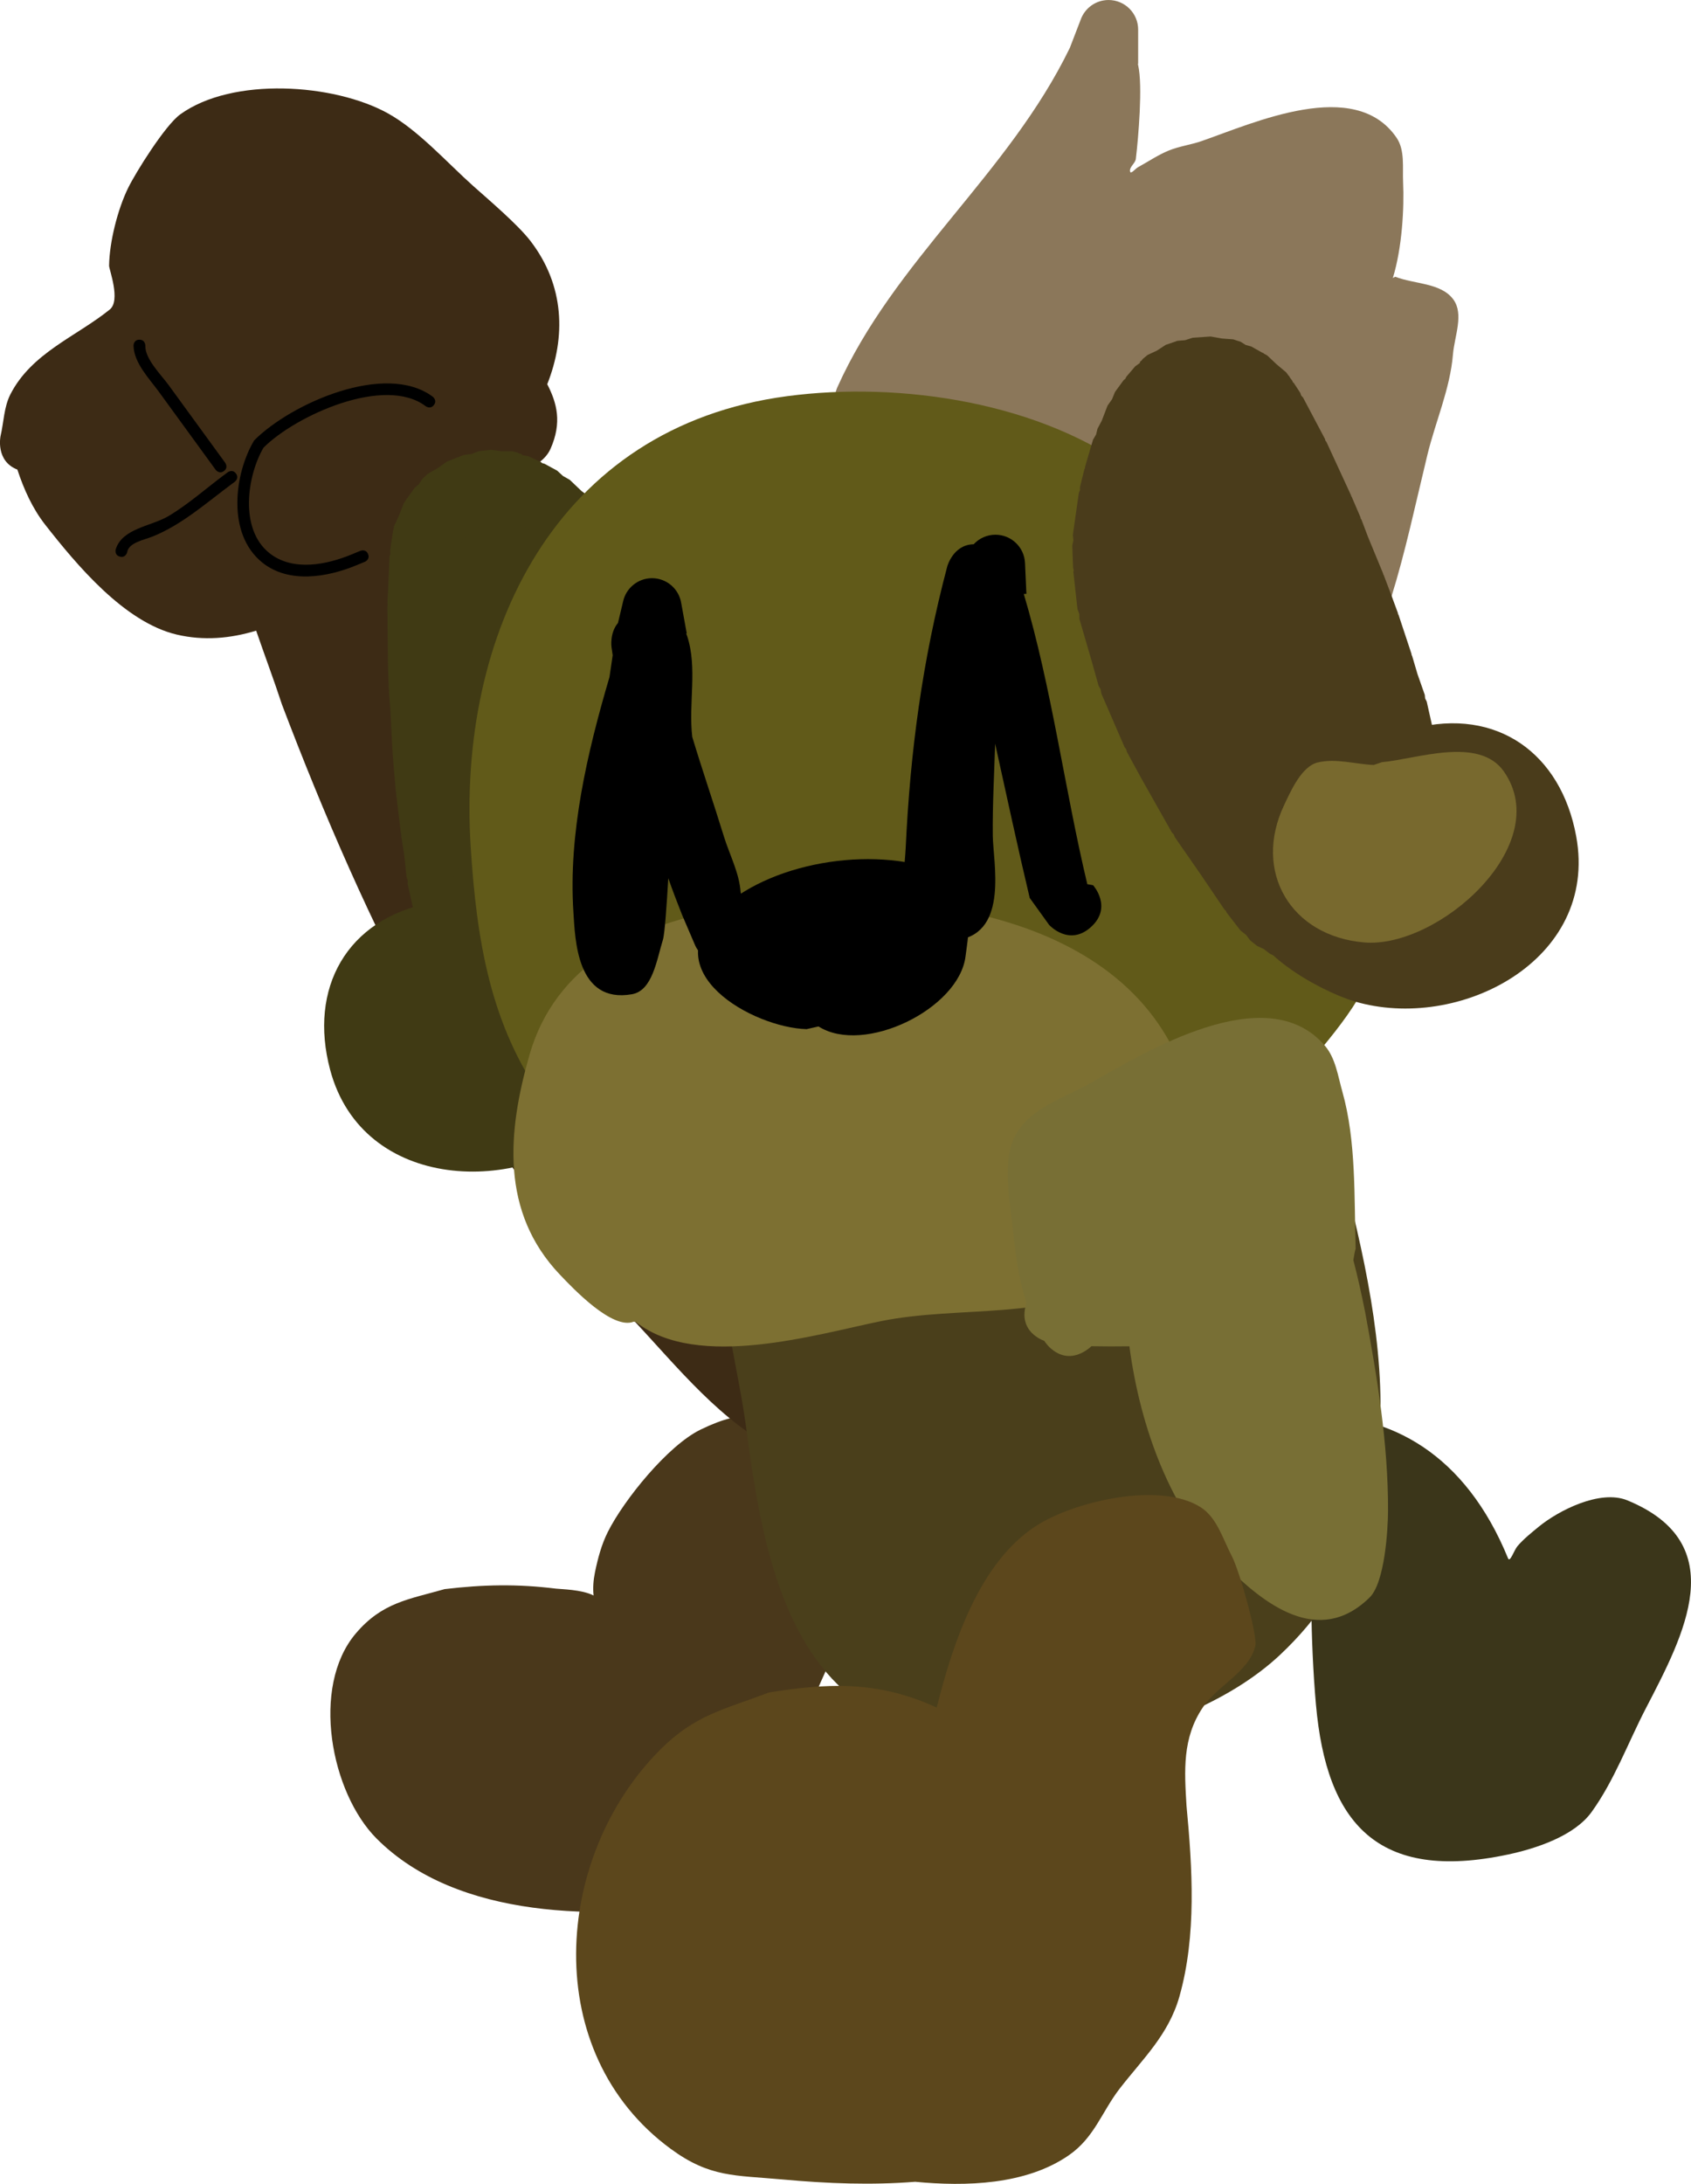 <svg version="1.1" xmlns="http://www.w3.org/2000/svg" xmlns:xlink="http://www.w3.org/1999/xlink" width="142.848" height="184.377" viewBox="0,0,142.848,184.377"><g transform="translate(-235.313,-78.954)"><g stroke="none" stroke-width="0.5" stroke-miterlimit="10"><path d="M306.019,113.845c-0.491,-1.022 0.009,-2.147 0.009,-2.147c4.834,-10.803 14.469,-18.011 19.661,-28.706l0.916,-2.38c0.346,-0.966 1.269,-1.657 2.354,-1.657c1.381,0 2.5,1.119 2.5,2.5v2.894h-0.025c0.008,0.032 0.015,0.064 0.023,0.096c0.403,1.733 0.016,6.171 -0.193,7.919c-0.047,0.391 -0.58,0.696 -0.484,1.078c0.061,0.245 0.44,-0.246 0.661,-0.367c0.863,-0.471 1.683,-1.034 2.593,-1.408c0.893,-0.367 1.87,-0.486 2.782,-0.802c4.424,-1.533 12.959,-5.44 16.476,-0.277c0.715,1.05 0.49,2.503 0.549,3.772c0.099,2.118 -0.081,5.523 -0.868,8.066c0.069,-0.035 0.137,-0.07 0.204,-0.107c1.633,0.636 3.854,0.5 4.9,1.907c0.925,1.245 0.103,3.108 -0.025,4.654c-0.241,2.908 -1.481,5.678 -2.162,8.488c-2.02,8.336 -3.354,15.97 -8.271,23.189c-1.494,2.194 -3.574,6.124 -6.21,7.11c-1.212,0.453 -2.593,0.064 -3.882,-0.054c-6.016,-0.551 -10.177,-3.672 -15.287,-6.421c-4.063,-1.895 -8.887,-3.532 -11.568,-7.404c-1.884,-2.721 -1.736,-6.14 -2.308,-9.219c-0.7,-3.77 -2.184,-6.886 -2.346,-10.722z" fill="#8b775a"/><path d="M302.911,199.808c0.197,-0.835 0.747,-1.7 2.005,-2.329c2.775,-1.388 4.402,0.669 4.881,1.421c2.956,1.981 6.156,2.848 8.496,5.963c3.355,4.466 1.853,13.158 -3.83,15.289c-4.327,1.622 -5.123,-1.02 -8.57,-1.75c-0.583,-0.124 -0.571,1.048 -0.812,1.594c-0.54,1.224 -1.147,2.436 -1.469,3.735c-0.168,3.943 1.886,10.512 -0.988,13.741c-1.097,1.232 -5.726,1.9 -7.622,2.19c-8.87,1.359 -21.017,1.391 -27.873,-5.48c-3.869,-3.877 -5.579,-12.793 -1.774,-17.303c2.239,-2.654 4.524,-2.901 7.52,-3.761c3.246,-0.387 6.141,-0.445 9.398,-0.041c0.436,0.054 2.178,0.066 3.183,0.58c-0.068,-0.645 -0.016,-1.308 0.114,-1.942c0.24,-1.172 0.551,-2.35 1.087,-3.419c1.356,-2.705 5.076,-7.312 7.849,-8.651c3.931,-1.899 4.902,-1.049 8.405,0.164z" fill="#4a381b"/><g fill="#3d2b15"><path d="M267.678,107.494c2.482,0.299 2.183,2.781 2.183,2.781l-0.173,1.436c-0.115,1.066 -0.176,2.143 -0.188,3.228c0.003,0.009 0.006,0.018 0.01,0.026l1.201,3.33l-0.015,0.005c0.012,0.02 0.025,0.04 0.037,0.059c2.02,3.275 2.362,8.344 3.644,12.005c2.193,6.264 4.459,12.543 7.035,18.681c3.963,8.933 8.42,17.65 13.101,26.103c3.009,5.434 6.332,10.65 9.147,16.197c0.82,1.617 2.287,3.055 2.439,4.862c0.016,0.189 0.02,0.377 0.015,0.565l0.062,-0.001l0.062,2.975c0.046,1.033 -0.557,2.028 -1.572,2.432c-1.079,0.43 -2.28,0.056 -2.938,-0.837l-2.041,-2.641c-0.128,-0.148 -0.255,-0.296 -0.38,-0.446c-0.136,-0.115 -0.211,-0.199 -0.211,-0.199c-3.179,-3.536 -5.842,-7.485 -8.288,-11.581c-4.306,-5.896 -7.885,-12.145 -11.694,-18.39c-7.472,-12.25 -13.469,-23.877 -16.464,-38.074c-0.525,-2.487 -1.018,-4.981 -1.515,-7.474c-0.208,-0.636 -0.414,-1.273 -0.618,-1.911c-0.898,-2.667 -1.792,-5.334 -2.673,-8.006l-0.846,-2.436c-0.446,-1.259 0.18,-2.656 1.431,-3.155c1.023,-0.408 2.155,-0.093 2.831,0.702l1.806,2.025l-0.076,0.068c0.145,0.13 0.284,0.268 0.414,0.416c0.261,0.294 0.704,2.064 1.124,3.983c0.023,-1.018 0.084,-2.03 0.187,-3.036l0.181,-1.51c0,0 0.299,-2.482 2.781,-2.183z"/><path d="M274.599,128.866c4.405,14.605 9.805,28.425 16.951,42.14c2.959,5.679 6.105,11.224 9.436,16.693c1.458,2.394 4.278,5.419 4.916,8.119c0.01,0.043 0.02,0.086 0.03,0.129l0.029,-0.014l1.481,3.079c0.029,0.059 0.056,0.119 0.08,0.18c0.295,0.739 0.212,1.536 -0.157,2.176c0.102,0.52 0.02,1.143 -0.46,1.839c-1.418,2.059 -3.477,0.64 -3.477,0.64l-0.819,-0.66c-0.485,-0.56 -0.951,-1.131 -1.399,-1.712c-4.909,-2.361 -8.636,-7.067 -12.356,-11.035c-13.507,-14.41 -22.765,-33.691 -29.72,-51.998c-0.692,-2.11 -1.468,-4.166 -2.182,-6.243c-2.189,0.667 -4.437,0.863 -6.699,0.334c-4.437,-1.038 -8.483,-5.914 -11.11,-9.262c-1.077,-1.372 -1.808,-2.987 -2.363,-4.671c-1.866,-0.724 -1.424,-2.815 -1.424,-2.815c0.278,-1.178 0.283,-2.456 0.833,-3.534c1.792,-3.51 5.583,-4.889 8.398,-7.166c0.943,-0.763 -0.063,-3.395 -0.059,-3.691c0.026,-1.994 0.721,-4.764 1.613,-6.581c0.631,-1.287 3.114,-5.275 4.397,-6.202c4.425,-3.195 12.999,-2.603 17.539,-0.089c2.581,1.43 5.023,4.185 7.218,6.141c1.321,1.178 3.765,3.25 4.837,4.648c2.877,3.75 2.991,8.091 1.41,12.082c0.822,1.593 1.258,3.239 0.278,5.45c-0.797,1.799 -3.557,2.131 -4.851,3.489c-1.424,1.494 -2.096,3.311 -3.056,5.046c0.205,1.16 0.434,2.323 0.682,3.485zM264.552,133.988c1.594,5.288 3.737,10.115 6.198,15.036c3.187,6.372 6.987,11.97 11.216,17.49c-1.581,-3.257 -3.083,-6.551 -4.458,-9.904c-3.132,-7.634 -5.155,-15.992 -7.033,-24.006c-0.047,-0.199 -0.093,-0.396 -0.138,-0.594c-0.235,-0.76 -0.467,-1.523 -0.697,-2.287c-1.91,0.981 -3.971,1.173 -5.977,0.794c0.411,1.597 0.791,3.145 0.889,3.469z"/></g><path d="M326.103,208.03c11.243,-11.243 29.4,-15.128 36.603,2.489c0.163,0.4 0.513,-0.696 0.793,-1.024c0.523,-0.612 1.176,-1.132 1.792,-1.638c1.657,-1.362 5.188,-3.18 7.495,-2.232c8.901,3.661 4.778,11.362 1.56,17.561c-1.503,2.895 -2.666,6.097 -4.585,8.754c-1.474,2.04 -4.729,3.086 -7.015,3.576c-11.102,2.38 -15.383,-2.672 -16.267,-12.646c-0.245,-2.76 -0.362,-5.641 -0.397,-8.42c-0.003,-0.239 0.099,-0.619 -0.123,-0.706c-2.206,-0.868 -10.117,4.487 -11.928,5.412c-5.818,2.971 -9.887,-5.811 -8.622,-9.969z" fill="#3b361a"/><path d="M306.161,174.17c1.63,-1.388 3.372,-2.072 5.594,-2.072c1.427,-0 2.514,1.779 3.659,2.136c1.143,0.356 1.966,-1.517 3.142,-1.738c0.849,-0.16 1.703,-0.297 2.56,-0.411c0.644,-0.086 1.598,0.986 1.906,0.413c0.816,-1.52 1.389,-3.301 2.909,-4.349c0.335,-0.231 0.837,0.079 1.22,-0.06c1.107,-0.402 2.364,-0.557 3.519,-0.326c0.152,0.03 0.38,0.331 0.429,0.184c0.806,-2.445 -0.498,-17.128 8.591,-11.675c5.602,3.361 6.597,12.37 8.09,17.988c3.923,14.764 8.597,32.266 -4.33,44.405c-8.513,7.995 -28.186,11.533 -37.354,2.531c-5.489,-5.389 -6.818,-14.734 -7.784,-21.948c-0.726,-5.419 -3.284,-14.789 -2.27,-20.484c0.221,-1.243 0.826,-5.068 2.659,-5.17c0.783,-0.508 1.716,-0.803 2.719,-0.803c1.63,0 3.078,0.78 3.991,1.988c0.309,0.09 0.505,-0.4 0.75,-0.609z" fill="#4a3f1b"/><path d="M285.119,169.121l-0.838,0.638l-0.281,-0.044l-0.196,0.206l-2.577,0.006l-0.302,-0.075l-0.032,0.013l-0.097,-0.045l-0.321,-0.08l-0.948,-0.503l-0.135,-0.062l-0.425,-0.032l-0.031,0.013l-0.042,-0.018l-0.205,-0.015l-0.64,-0.212l-0.708,-0.448l-0.768,-0.334l-0.716,-0.55l-0.082,-0.103l-0.118,-0.058l-0.44,-0.375l-0.383,-0.537l-0.494,-0.437l-0.704,-1.027l-0.091,-0.244l-0.176,-0.192l-0.403,-0.739l-0.066,-0.255l-0.158,-0.212l-0.747,-1.789l-0.456,-1.025l-0.053,-0.302l-0.158,-0.263l-0.442,-1.441l-0.01,-0.196l-0.088,-0.175l-1.038,-4.624l0.007,-0.298l-0.102,-0.28l-0.192,-1.842l-0.248,-1.592l0.008,-0.085l-0.03,-0.079l-0.421,-3.46l0.01,-0.084l-0.028,-0.08l-0.154,-1.742l0.004,-0.024l-0.008,-0.023l-0.129,-1.63l0.012,-0.073l-0.022,-0.071l-0.167,-3.325l-0.123,-1.558l0.018,-0.11l-0.031,-0.107l-0.067,-1.881l0.014,-0.065l-0.017,-0.064l-0.032,-3.31l0,-0v-0l-0.016,-1.655l0.033,-0.137l-0.028,-0.138l0.06,-1.317v0v0l0.12,-2.633l0.068,-0.226l-0.025,-0.235l0.136,-0.978l0.044,-0.11l-0.007,-0.118l0.077,-0.412l-0.015,-0.032l0.039,-0.101l0.06,-0.321l0.447,-0.977l0.391,-1.001l0.189,-0.266l0.045,-0.099l0.033,-0.011l0.633,-0.892l0.369,-0.316l0.26,-0.41l0.488,-0.465l0.809,-0.459l0.031,-0.027l0.011,0.001l0.774,-0.551l1.416,-0.555l0.655,-0.085l0.619,-0.23l1.04,-0.115l0.872,0.118l0.88,-0.002l0.502,0.124l0.165,0.087l0.135,0.018l0.063,0.087l0.038,0.02l0.447,0.08l1.054,0.474l0.151,0.119l0.186,0.048l1.08,0.587l0.488,0.448l0.576,0.327l0.988,0.942l0.612,0.457l0.321,0.394l0.42,0.286l0.792,0.888l0.792,0.888l0.052,0.099l0.089,0.067l0.981,1.202l0.11,0.233l0.19,0.174l1.975,2.992l0.149,0.422l0.271,0.356l0.743,1.729l0.031,0.188l0.104,0.16l1.022,2.969l0.038,0.436l0.172,0.403l0.581,3.636l0.364,2.144l-0.026,0.343l0.094,0.331l0.161,4.94l-0.048,0.225l0.043,0.226l-0.145,2.521l-0.012,0.038l0.007,0.039l-0.378,5.179l-0.074,0.224l0.019,0.235l-0.651,3.91l-0.527,3.408l-0.062,0.147l0.005,0.159l-0.41,1.869l-0.261,0.525l0.003,0.008l-0.013,0.027l-0.119,0.562l-0.325,0.665l-0.383,0.455c-0.048,0.097 -0.098,0.191 -0.152,0.285l-0.156,0.313l-0.342,0.401c-0.526,0.63 -1.211,1.136 -2.01,1.448l-0.121,0.086l-0.075,-0.014c-0.173,0.059 -0.352,0.11 -0.534,0.151c-0.904,0.203 -1.807,0.147 -2.629,-0.119zM278.123,128.338l0.136,0.034l0,0h0l0.109,0.027l0.031,-0.012l-0.19,-0.142l-0.077,-0.095z" fill="#403a14"/><path d="M280.357,159.848c0.167,0.268 0.332,0.543 0.504,0.834c0.215,0.363 0.329,1.339 0.661,1.078c0.667,-1.209 1.83,-2.137 3.283,-2.463c0.7,-0.157 1.398,-0.159 2.059,-0.029c1.447,-0.15 2.725,0.358 3.252,2.217c0.286,0.449 0.505,0.951 0.639,1.495c1.966,2.887 -2.438,8.884 -4.665,10.879c-6.833,6.119 -20.141,5.719 -22.889,-4.587c-1.835,-6.884 1.391,-12.724 8.517,-14.105c0.543,-0.105 1.095,-0.134 1.643,-0.095c-0.014,-0.316 0.002,-0.628 0.046,-0.934c-0.185,-0.468 0.088,-0.949 0.436,-1.436c0.202,-0.423 0.463,-0.817 0.774,-1.169c0.063,-0.14 0.108,-0.279 0.126,-0.419c0.506,-3.956 1.097,-7.724 1.063,-11.69c-0.023,-2.622 -0.533,-4.905 -1.2,-7.482c-0.421,-1.627 -2.498,-2.605 -1.671,-4.754c2.829,-7.354 8.374,-3.979 10.803,0.617c3.719,7.036 1.854,17.475 0.891,24.819c-0.181,1.378 -2.198,6.729 -4.271,7.227z" fill="#403a14"/><path d="M318.97,183.074c-12.597,0.663 -29.233,0.485 -37.619,-11.111c-4.645,-6.423 -5.771,-13.704 -6.271,-21.429c-1.165,-18.008 7.147,-35.538 26.728,-38.133c9.565,-1.268 21.567,0.505 29.455,6.535c3.283,2.509 5.867,6.047 8.88,8.89c8.382,7.91 14.782,19.109 11.845,30.888c-1.124,4.507 -4.227,7.725 -7.094,11.22c-2.25,2.743 -6.243,6.599 -9.67,8.297c-5.076,2.515 -10.416,3.976 -16.122,4.804z" fill="#615a19"/><path d="M288.847,190.54c-1.801,0.712 -5.113,-2.792 -6.239,-3.974c-5.045,-5.301 -4.423,-12.092 -2.558,-18.577c2.164,-7.525 8.89,-10.882 15.923,-12.14c12.271,-2.195 32.024,-1.264 38.505,11.767c2.973,5.977 1.754,15.692 -4.441,19.288c-6.182,3.588 -13.62,2.241 -20.29,3.588c-5.353,1.081 -15.504,4.181 -20.695,0.089z" fill="#7d7032"/><path d="M303.453,165.84c-4.486,-0.108 -13.109,-4.851 -7.147,-10.226c4.515,-4.071 13.399,-5.324 18.911,-2.883c2.7,1.195 1.905,4.987 1.659,6.966c-0.551,4.435 -8.569,8.356 -12.418,5.918z" fill="#000000"/><path d="M346.258,160.031c-0.183,0.041 -0.366,0.072 -0.548,0.092l-0.062,0.045l-0.146,-0.026c-0.856,0.059 -1.691,-0.105 -2.436,-0.45l-0.481,-0.216l-0.275,-0.217c-0.088,-0.061 -0.175,-0.125 -0.259,-0.192l-0.541,-0.248l-0.578,-0.463l-0.348,-0.457l-0.024,-0.019l-0.001,-0.008l-0.46,-0.363l-1.169,-1.515l-0.064,-0.146l-0.119,-0.106l-1.933,-2.856l-2.26,-3.256l-0.083,-0.22l-0.162,-0.171l-2.555,-4.521l-0.01,-0.038l-0.027,-0.029l-1.208,-2.217l-0.058,-0.222l-0.14,-0.182l-1.966,-4.535l-0.056,-0.34l-0.171,-0.299l-0.587,-2.094l-1.029,-3.535l-0.017,-0.437l-0.152,-0.41l-0.345,-3.121l0.026,-0.189l-0.053,-0.183l-0.067,-1.881l0.093,-0.438l-0.046,-0.445l0.506,-3.549l0.097,-0.238l-0.001,-0.258l0.373,-1.505l0.052,-0.098l0.005,-0.111l0.336,-1.142l0.336,-1.142l0.258,-0.438l0.122,-0.493l0.358,-0.675l0.49,-1.274l0.381,-0.542l0.249,-0.613l0.725,-0.992l0.148,-0.123l0.086,-0.172l0.75,-0.879l0.37,-0.264l0.026,-0.035l0.02,-0.106l0.114,-0.074l0.111,-0.149l0.401,-0.327l0.796,-0.374l0.738,-0.48l0.99,-0.341l0.658,-0.057l0.628,-0.204l1.517,-0.104l0.935,0.167l0.009,-0.006l0.04,0.011l0.927,0.069l0.64,0.212l0.41,0.26l0.468,0.128l0.953,0.536l0.035,-0.004l0.083,0.07l0.285,0.16l0.781,0.738l0.822,0.692l0.191,0.265l0.079,0.074l0,0.035l0.245,0.339l0.044,0.11l0.087,0.08l0.541,0.826l0.077,0.223l0.158,0.175l1.234,2.329v0v0l0.617,1.165l0.034,0.137l0.088,0.11l0.693,1.503v0l0,0l1.386,3.006l0.012,0.065l0.04,0.053l0.744,1.729l0.018,0.11l0.064,0.091l0.554,1.461l1.271,3.078l0.011,0.073l0.042,0.061l0.58,1.528l0.003,0.024l0.014,0.02l0.605,1.641l0.009,0.084l0.045,0.071l1.098,3.308l0.006,0.085l0.043,0.073l0.457,1.545l0.614,1.748l0.028,0.296l0.134,0.266l1.038,4.624l-0.005,0.196l0.074,0.181l0.216,1.492l-0.031,0.305l0.081,0.296l0.026,1.122l0.089,1.937l-0.052,0.259l0.049,0.259l-0.048,0.84l-0.078,0.248l0.022,0.259l-0.198,1.229l-0.26,0.606l-0.117,0.649l-0.237,0.527l-0.081,0.103l-0.03,0.128l-0.412,0.803l-0.552,0.63l-0.448,0.708l-0.488,0.465l-0.179,0.102l-0.03,0.035l-0.034,0.002l-0.371,0.21l-0.096,0.114l-0.642,0.86l-0.256,0.209l-0.069,0.082l-0.034,0.002l-0.241,0.197l-2.332,1.096l-0.266,-0.102l-0.235,0.16l-1.03,-0.218c-0.63,0.592 -1.422,1.028 -2.326,1.231zM337.389,118.773l-0.029,0.119l-0.111,0.21l0.033,-0.003l0.087,-0.071l0,-0l0,-0l0.108,-0.089z" fill="#4a3c1b"/><path d="M341.975,143.673c-4.01,-6.227 -10.158,-14.868 -9.803,-22.818c0.232,-5.193 3.802,-10.615 9.503,-5.175c1.666,1.59 0.206,3.361 0.521,5.012c0.499,2.615 1.013,4.897 2.114,7.277c1.664,3.6 3.809,6.754 5.958,10.115c0.076,0.119 0.176,0.226 0.293,0.325c0.432,0.185 0.836,0.429 1.2,0.726c0.522,0.292 0.975,0.61 1.008,1.112c0.17,0.257 0.318,0.533 0.44,0.824c0.48,-0.269 0.99,-0.479 1.526,-0.616c7.033,-1.798 12.446,2.103 13.729,9.111c1.921,10.492 -9.94,16.542 -18.732,13.931c-2.866,-0.851 -9.411,-4.391 -8.867,-7.841c-0.112,-0.549 -0.128,-1.097 -0.061,-1.625c-0.318,-1.906 0.621,-2.911 1.992,-3.394c0.542,-0.4 1.174,-0.697 1.874,-0.854c1.453,-0.326 2.901,0.016 4.021,0.824c0.411,0.094 0.097,-0.838 0.137,-1.257c0.032,-0.337 0.063,-0.656 0.099,-0.969c-2.088,0.436 -6.198,-3.54 -6.951,-4.708z" fill="#4a3c1b"/><path d="M352.043,143.303c2.917,-0.253 8.218,-2.236 10.325,0.805c4.308,6.217 -5.593,14.938 -11.806,14.414c-6.216,-0.525 -9.431,-5.979 -6.774,-11.593c0.544,-1.15 1.466,-3.278 2.846,-3.605c1.533,-0.364 3.148,0.143 4.722,0.215z" fill="#78692e"/><path d="M350.628,189.699c1.023,5.525 1.963,11.179 1.939,16.824c-0.007,1.59 -0.272,6.044 -1.553,7.3c-4.324,4.239 -8.967,0.512 -12.215,-2.736c-4.548,-4.548 -7.151,-11.503 -8.079,-18.47c-1.069,0.017 -2.139,0.013 -3.208,-0.005c-0.139,0.133 -0.304,0.261 -0.497,0.383c-2.114,1.335 -3.449,-0.779 -3.449,-0.779c-0.011,-0.018 -0.022,-0.036 -0.033,-0.054c-0.596,-0.228 -2.069,-1.002 -1.581,-2.953c0.023,-0.093 0.049,-0.182 0.078,-0.267c-0.699,-2.076 -0.932,-4.171 -1.203,-6.664c-0.238,-2.191 -0.886,-5.441 0.303,-7.535c1.292,-2.276 4.091,-3.106 6.168,-4.274c4.672,-2.629 14.992,-9.007 19.939,-3.226c0.901,1.052 1.097,2.552 1.475,3.885c1.178,4.155 0.989,8.971 1.121,13.237c-0.086,0.315 -0.143,0.645 -0.193,0.978c0.368,1.412 0.685,2.843 0.987,4.354z" fill="#786f35"/><path d="M293.358,132.649c0.893,2.7 0.099,5.696 0.434,8.521c0.842,2.793 1.793,5.55 2.662,8.37c0.486,1.579 1.312,3.099 1.424,4.748l0.81,2.662c0.081,0.246 0.125,0.51 0.125,0.784c0,1.381 -1.119,2.5 -2.5,2.5c-1.051,0 -1.951,-0.649 -2.321,-1.568l-1.043,-2.433l0.013,-0.005l-0.025,-0.023c-0.413,-1.032 -0.803,-2.065 -1.169,-3.102c-0.13,2.174 -0.298,4.69 -0.453,5.186c-0.525,1.684 -0.873,4.298 -2.611,4.604c-4.697,0.826 -4.802,-4.64 -4.953,-6.945c-0.432,-6.611 1.166,-13.453 3.048,-19.829c0.092,-0.614 0.183,-1.228 0.271,-1.842l-0.1,-0.695c0,0 -0.169,-1.186 0.547,-2.033l0.431,-1.809c0.243,-1.126 1.245,-1.971 2.444,-1.971c1.243,0 2.274,0.907 2.467,2.096l0.466,2.562l-0.045,0.008c0.026,0.071 0.051,0.142 0.075,0.215z" fill="#000000"/><path d="M327.468,157.225c-1.858,1.672 -3.531,-0.186 -3.531,-0.186l-1.639,-2.277c-1.027,-4.324 -1.96,-8.678 -2.921,-13.024c-0.079,2.59 -0.225,5.178 -0.197,7.771c0.024,2.254 1.335,8.098 -2.875,8.789c-5.748,0.943 -4.59,-5.479 -4.485,-7.731c0.382,-8.168 1.408,-15.849 3.51,-23.781c0,0 0.492,-1.853 2.237,-1.883c0.457,-0.495 1.111,-0.804 1.837,-0.804c1.347,0 2.446,1.066 2.498,2.4l0.118,2.591l-0.222,0.01c2.365,7.949 3.449,16.474 5.365,24.503l0.492,0.09c0,0 1.672,1.858 -0.186,3.531z" fill="#000000"/><path d="M266.406,125.731c0.19,0.462 -0.272,0.653 -0.272,0.653l-0.735,0.303c-2.408,0.992 -5.673,1.575 -7.931,-0.24c-3.028,-2.435 -2.354,-7.516 -0.685,-10.312c3.127,-3.132 11.102,-6.662 15.086,-3.689c0,0 0.4,0.3 0.1,0.7c-0.3,0.4 -0.7,0.1 -0.7,0.1c-3.471,-2.618 -10.974,0.786 -13.696,3.503c-1.365,2.328 -2.08,6.876 0.518,8.917c1.988,1.561 4.839,0.957 6.927,0.097l0.735,-0.303c0,0 0.462,-0.19 0.653,0.272z" fill="#000000"/><path d="M254.226,118.724c-0.404,0.294 -0.698,-0.11 -0.698,-0.11l-0.08,-0.11c-1.567,-2.154 -3.135,-4.308 -4.705,-6.46c-0.84,-1.151 -2.117,-2.45 -2.152,-3.911c0,0 0,-0.5 0.5,-0.5c0.5,0 0.5,0.5 0.5,0.5c-0.043,1.116 1.325,2.452 1.96,3.322c1.57,2.152 3.139,4.306 4.706,6.461l0.08,0.11c0,0 0.294,0.404 -0.11,0.698z" fill="#000000"/><path d="M255.246,118.934c0.297,0.402 -0.105,0.699 -0.105,0.699l-0.204,0.151c-2.156,1.592 -4.243,3.471 -6.75,4.473c-0.698,0.279 -2.021,0.511 -2.133,1.329c0,0 -0.121,0.485 -0.606,0.364c-0.485,-0.121 -0.364,-0.606 -0.364,-0.606c0.556,-1.798 2.99,-1.944 4.475,-2.827c1.674,-0.995 3.217,-2.379 4.784,-3.538l0.204,-0.151c0,0 0.402,-0.297 0.699,0.105z" fill="#000000"/><path d="M322.829,207.785c3.114,-2.024 10.42,-3.81 13.92,-1.574c1.367,0.873 1.862,2.667 2.614,4.104c0.695,1.33 2.196,6.8 1.995,7.604c-0.55,2.212 -3.173,3.306 -4.444,5.199c-1.732,2.578 -1.55,5.328 -1.37,8.293c0.495,5.257 0.859,10.94 -0.597,16.095c-0.914,3.236 -3.089,5.255 -5.048,7.783c-1.501,1.938 -2.13,4.126 -4.289,5.622c-3.631,2.516 -8.716,2.653 -12.991,2.244c-3.672,0.291 -7.347,0.157 -11.235,-0.198c-3.979,-0.363 -6.096,-0.153 -9.396,-2.57c-11.12,-8.144 -9.93,-24.674 -0.909,-33.709c2.953,-2.957 5.363,-3.375 9.198,-4.837c4.825,-0.761 8.77,-0.978 13.438,0.957c0.246,0.102 0.488,0.209 0.727,0.32c1.48,-5.922 3.769,-12.332 8.386,-15.335z" fill="#5c471c"/></g></g></svg><!--rotationCenter:84.68730773010688:101.04564280613303-->